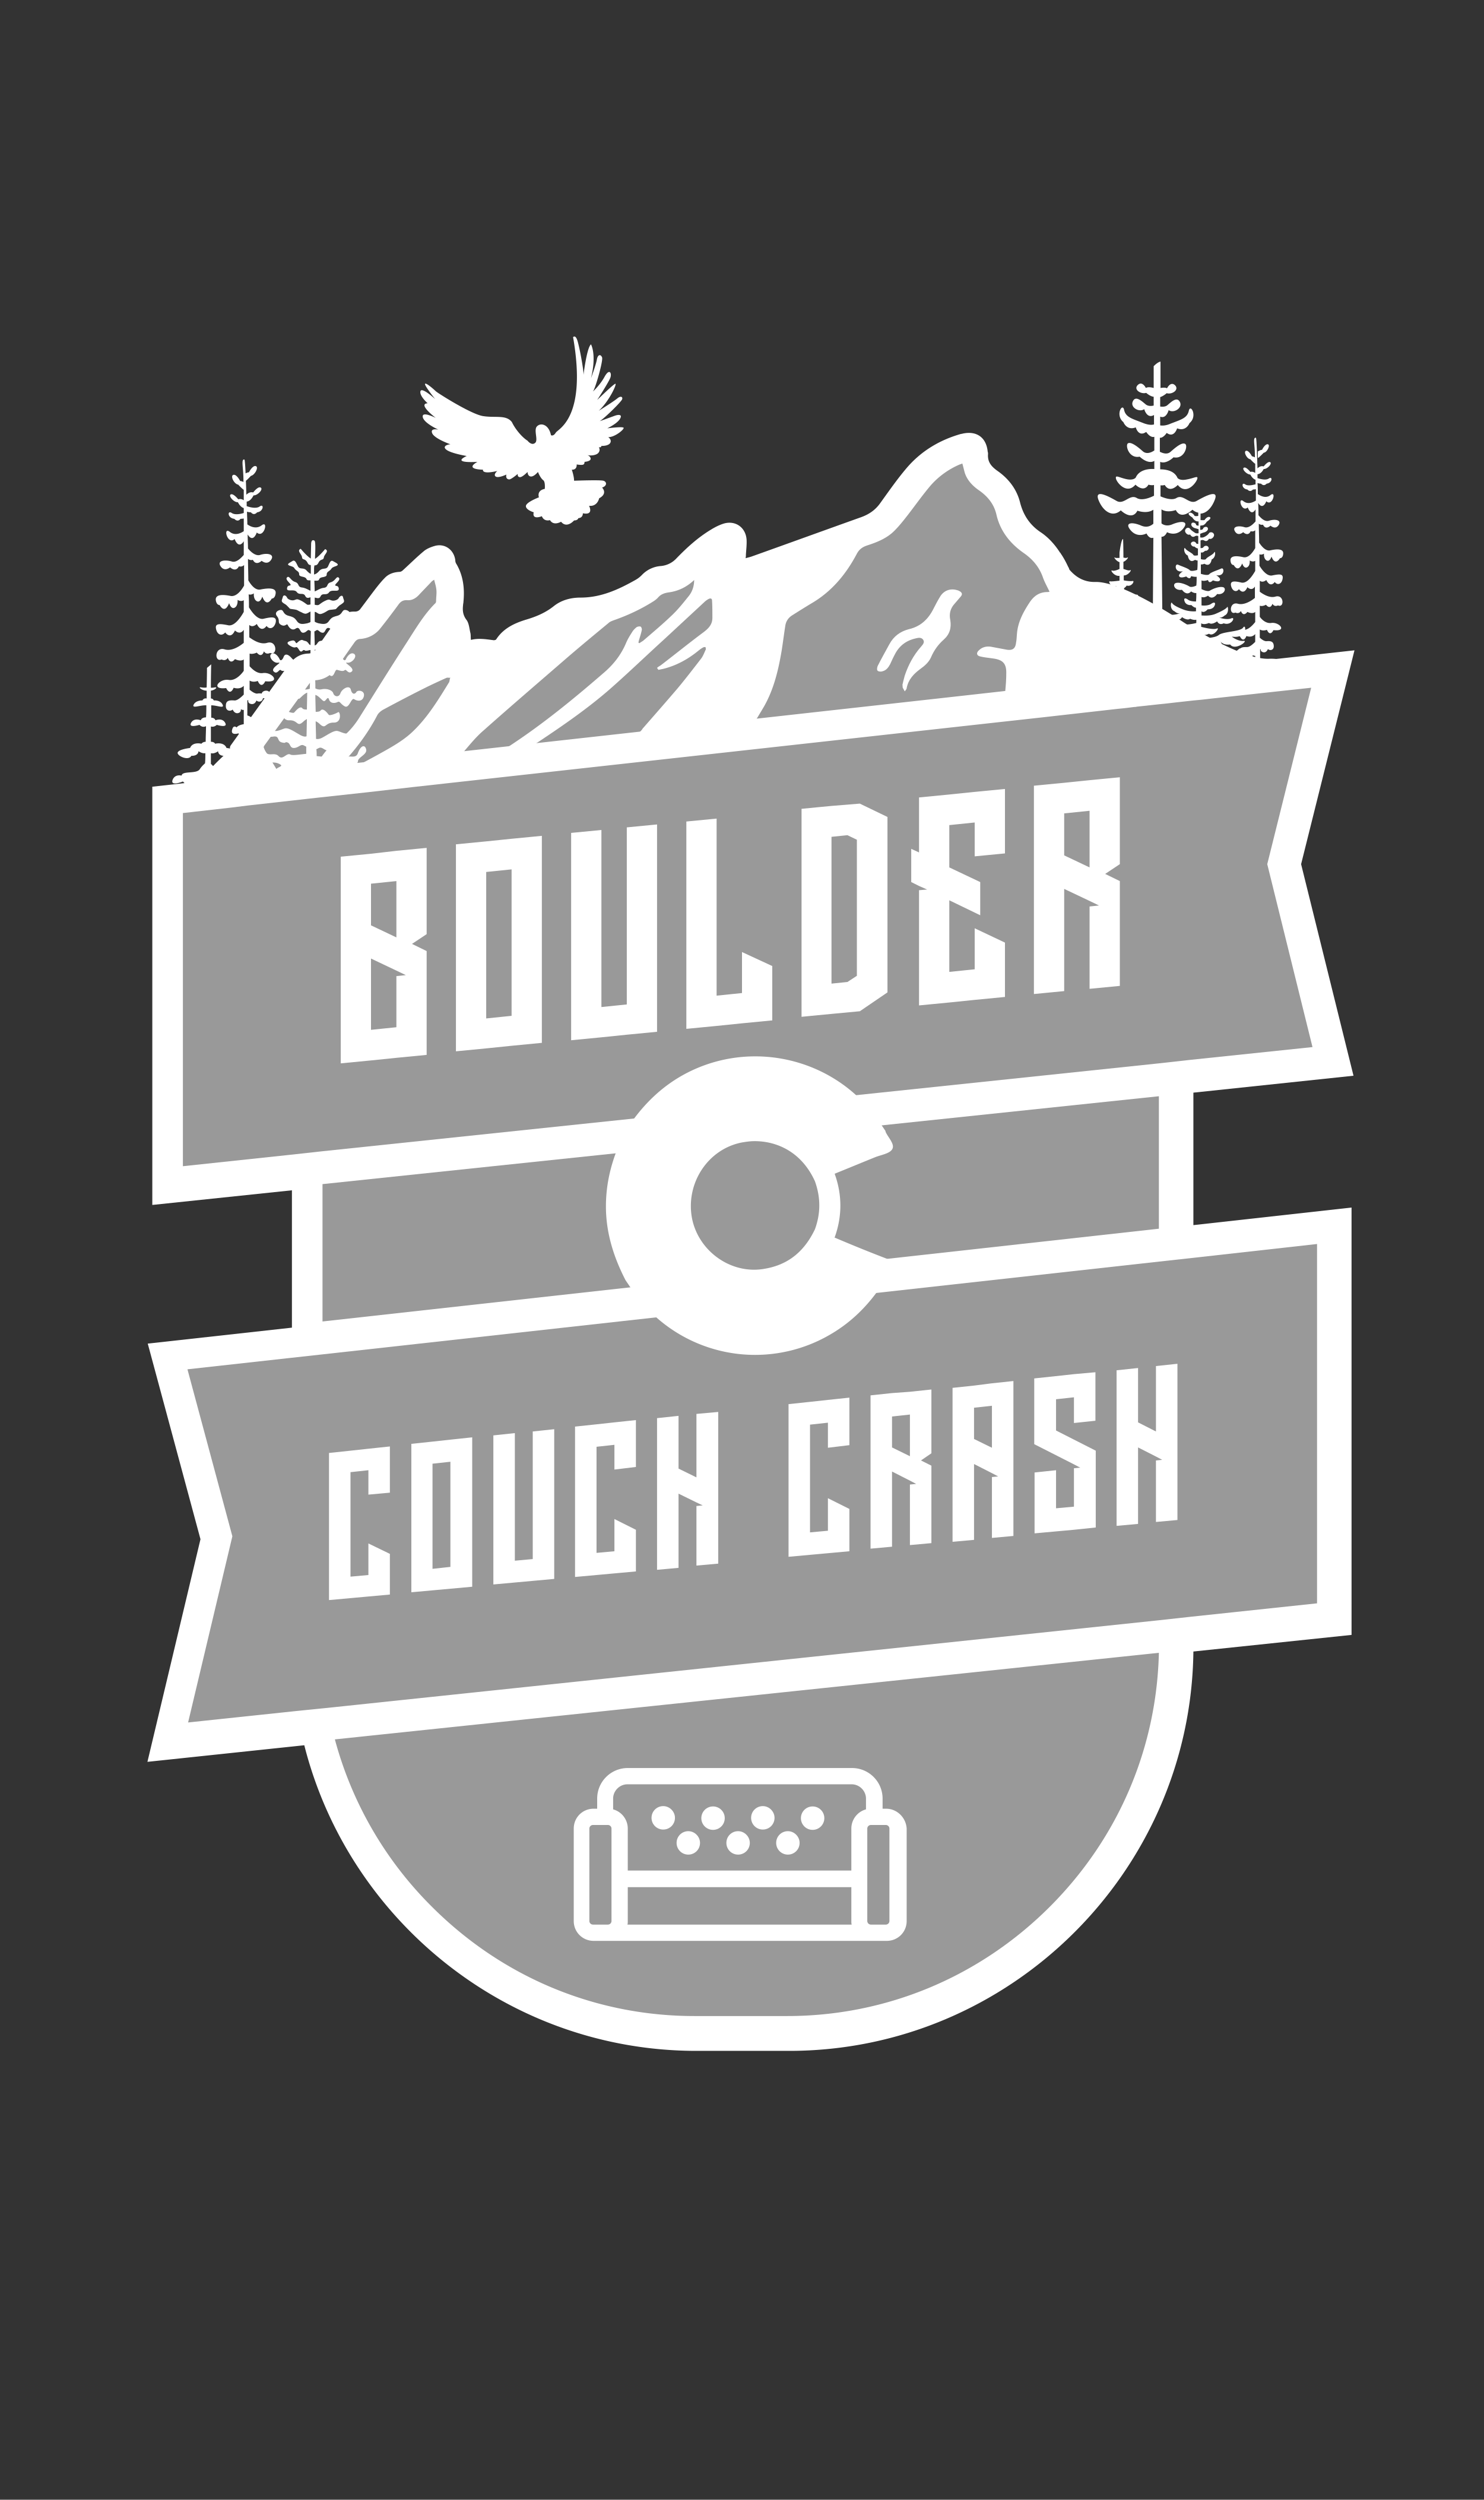 <svg xmlns="http://www.w3.org/2000/svg" viewBox="435 0 456 768">
  <rect x="435" y="0" width="456" height="768" fill="#333333" stroke="none"/>
  <style>
    .st1{fill:#fff}
  </style>
  <path fill="#999" d="M534.1 529.1l-49.1 4.6 16.7-60.2L485 419l44.3-6.7v-54L485 363V246.9l17.3-6.4 24.2-34.9 7.1-2.5 8.4-9.6 9-5.2 5.8-7.3 9.3-6h5.4l5.8 28.2 12.9-4 43-18.4 22-10.8 10.3 8.2 36-17 15.2-15.4 15.1-8.3 2 5.7 12.2 16.3 11.8 14 12 10 51.6 24.1 22.4-1.6-14.3 60.5 14.3 60-47.8 6.7-.5 49 50-4.4V496l-49.7 8.5-2 25.7-12.8 36.1-24.8 27.7-24 17.2L705 621l-27.8 3.8-40.3-1.3-30.1-7.5-29.3-13.5-18.7-18-18.6-29.6z" id="Layer_2"/>
  <g id="couch">
    <path class="st1" d="M783 192.7s5.9 6.2 9.6 7.9 16.7 7.5 20.1 6.6 11.1 0 8 1.7-9.4.8-11.5 1c-2.1.2-14.2 3.5-20.1-2.5-5.9-6-14.6-17.8-6.1-14.7zm-193.9 42.2l-2.4 1.5c-1.9 1.1 12.2-1.3 21.2-3.7l-13.2 1.7-5.6.5zm130.3-14.1c1.1-.1 2.2-.3 3.3-.6 1.1-.4 2.2-.8 3.4-1.2l-9.3 1.1c.7.5 1.6.9 2.6.7zm-193.9 23.5c1.6-1.1 2.9-2.2 3.8-3.8l-6.1.6c.7 1 1.5 2.1 2.3 3.2zM673 224.6c-.7 0-4.2.4-8.3.9 0 .6.5 1.1 1.6 1.7 1.2.7 28.1-1.9 31.2-3.6 3.5-1.9 6.9-2.1 10.3.3.3.2.7.4 1 .6 1.4.8 2.2.7 3.2-.6.5-.6.9-1.3 1.3-1.9l1.1-1.7-26.7 3.1-14.7 1.2zm41.6-4.5c-.1.1-.1.2-.2.3l.5-.1 1.7-.2c-.1-.1-.2-.1-.3-.2-.8-.7-1.1-.7-1.7.2zm14.8-38.7c-2.1-.7-4.1-.2-5.4 1.7-.8 1.3-1.5 2.6-2.2 4-1.6 3.2-4 5.4-7.5 6.2-2.7.7-4.7 2.2-6 4.6-1.2 2.2-2.5 4.5-3.6 6.7-.2.4-.3 1.3 0 1.5.4.3 1.1.3 1.6.1 1.1-.3 1.7-1.2 2.2-2.1.5-1.1 1-2.2 1.6-3.3 1.4-2.6 3.6-4.1 6.4-4.7.8-.2 1.7-.3 2.2.5.5.8-.2 1.5-.7 2.1-2.3 2.6-3.9 5.6-5 8.9-.3 1-.5 2-.7 2.8.1.5 0 .7.1.9.2.4.4.7.6 1.1.2-.3.6-.6.6-1 .5-2.6 2.1-4.3 4.1-5.8 1.4-1 2.7-2.1 3.4-3.7.9-2.1 2.2-3.9 3.9-5.4 1.8-1.6 2.4-3.6 2-6-.4-1.9 0-3.6 1.4-5.1l1.8-2.1c.7-.8.4-1.4-.8-1.9z"/>
    <path class="st1" d="M824.9 202.4c-8.6.3-26.2-11.2-26.2-11.2s-18.6-12.6-27.1-12.4c-3.8.1-6.3-1.8-8-3.8-.1-.3-.2-.6-.4-.9-.7-1.5-1.4-2.8-2.3-4.1 0-.1-.1-.2-.1-.2v.1c-1.6-2.5-3.6-4.8-6.2-6.5-3.2-2.2-5.1-5.1-6.1-8.8-1-4.2-3.5-7.5-7.1-10-1.8-1.3-3-2.7-2.8-5.1 0-.2 0-.5-.1-.7-.4-4.3-3.3-6.5-7.6-5.6-.3.1-.6.1-.9.2-6.5 1.9-12.1 5.3-16.5 10.5-2.8 3.3-5.3 6.9-7.9 10.5-1.5 2.2-3.5 3.6-6 4.5-11.2 4-22.5 8.1-33.7 12.1-.6.2-1.1.3-1.8.5.1-.5.1-.8.1-1.1.1-1.6.3-3.2.2-4.7-.3-3.6-3.3-5.8-6.8-4.9-1.4.4-2.8 1.1-4.1 1.9-4 2.4-7.4 5.5-10.6 8.8a7.4 7.4 0 0 1-4.8 2.4 8.9 8.9 0 0 0-5.9 2.8c-.5.5-1.1 1-1.8 1.4-5.3 3-10.7 5.5-17 5.5-2.9 0-5.8.7-8.2 2.6-2.5 2-5.3 3.2-8.3 4.1-3.7 1.1-7.2 2.7-9.4 6.1-.1.2-.5.3-.8.3-2.3-.3-4.6-.7-7-.1-.1-.9 0-1.6-.2-2.3-.3-1.3-.4-2.9-1.2-3.9-1.1-1.5-1.2-2.9-1-4.6 0-.3.1-.5.1-.8.4-4.1 0-8.1-2.2-11.8-.2-.3-.3-.7-.3-1.1-.4-3.1-3.1-5.2-6.2-4.4-1.1.3-2.4.8-3.3 1.5-2.3 1.9-4.4 4-6.6 6-.3.3-.7.5-1.1.5-1.7.1-3.3.6-4.5 1.9-.9.9-1.7 1.9-2.5 2.9-1.7 2.2-3.3 4.4-4.9 6.5-.4.6-1 .9-1.7.9-2.8-.1-4.8 1.2-6.3 3.4-1.8 2.6-3.6 5.1-5.4 7.8-.7 1-1.5 1.7-2.8 1.7-2.2.1-3.9 1.1-5.2 2.7-.6.6-1.1 1.3-1.6 2L505.9 229c-.3.5-.3.8-.1 1.3-8.2 7.1-12.4 13.7-12.4 13.7l29.6-2.8c-.1-.2-.2-.3-.3-.5-2.2-3.4-4.2-6.9-6.4-10.3-.3-.4-.4-.8-.1-1.3 4.6-6.3 9.2-12.7 13.8-19 .5-.7 1.1-1 1.9-1.1 3.1-.2 5.3-1.9 7-4.4 1.6-2.4 3.3-4.8 5-7.2.5-.7 1-1.1 1.9-1.1 2.3-.2 4.3-1.2 5.8-2.9 2-2.5 3.9-5 5.8-7.6.7-1 1.5-1.5 2.8-1.4 1.4.1 2.6-.6 3.6-1.7 1.3-1.4 2.6-2.7 3.9-4.1.1-.1.3-.2.7-.5.3 1.2.6 2.1.7 3.2.1 1.1-.1 2.3-.1 3.4 0 .2-.1.6-.3.7-3.3 3.3-5.7 7.3-8.2 11.2-5.1 7.9-10.1 15.9-15.1 23.9-1.7 2.7-3.8 5.1-6.5 6.9-3.7 2.4-5.8 6-7.9 9.7-.5.8-1 1.7-1.3 2.6-.1.3-.3.6-.4.9l59.8-5.6c3.8-2.3 7.7-4.7 11.4-7.1 7.5-5 14.9-10.1 21.7-16 5.7-5 11.2-10.3 16.8-15.4l12.3-11.4c.4-.4.8-.7 1.3-1 .7-.4 1.2-.3 1.2.5.1 1.7.1 3.4.1 5.2 0 2.1-1.2 3.3-2.8 4.5-4.3 3.2-8.5 6.6-12.8 9.9-.5.4-1 .6-1.4 1 .1.2.3.4.4.6l1.5-.3c4-1 7.5-2.9 10.7-5.5.5-.4 1-.8 1.6-1.1.2-.1.4-.1.7-.1 0 .2.1.5.1.7-.5 1-.8 2-1.5 2.9-2.4 3.1-4.7 6.1-7.2 9.1-3.5 4.1-7.1 8.2-10.6 12.2-.1.1-.2.2-.2.3-2.2 2.8-5.1 3.7-8.6 3-3.4-.7-6.4.2-8.6 3.1-.6.8-3.4 1.8-7 2.7l15.2-2 28.1-3.4s7.4-.9 13.6-1.7c0-.4.2-1 .6-1.7 1.3-2.4 2.7-4.6 4.1-7 3-5.3 4.4-11.2 5.4-17.2.4-2.5.7-5 1.1-7.5.2-1.4.9-2.5 2.2-3.3 1.9-1.2 3.8-2.4 5.8-3.6 6.2-3.6 10.6-8.9 13.9-15.1.7-1.4 1.7-2.2 3.2-2.7 3.1-1 6.1-2.2 8.4-4.5 1.6-1.6 3-3.4 4.4-5.2 2.3-3 4.5-6.1 6.9-8.9a25 25 0 0 1 8.8-6.3c.3-.1.6-.2.8-.3.3 1 .5 2 .8 3 .8 2.3 2.5 4 4.4 5.3 2.7 1.9 4.6 4.3 5.3 7.5 1.2 5.1 4.3 8.9 8.5 11.8 2.7 1.9 4.7 4.3 5.8 7.5.5 1.4 1.3 2.8 2 4.3-.4.1-.6.1-.9.1-2.4.1-4 1.3-5.3 3.3-1.9 2.9-3.5 5.9-3.8 9.4-.1 1-.1 1.9-.3 2.9-.2 1.8-1.1 2.4-2.9 2.1l-4.8-.9c-1.4-.2-2.7.1-3.7 1.1-.9.8-.7 1.7.5 1.9 1.2.3 2.5.4 3.8.6 3.1.4 4.2 1.6 4.1 4.7 0 2.1-.2 4.2-.4 6.3-.2 1.8-.8 2.3-2.6 2.1-2.7-.3-5.3.1-7.8 1.1-2.4.9-4.7 1.8-7.1 2.6l11.3-1.3 21.3-3.4-3 2.3 25-2 31.5-5 23.6-3.6c-.3-.1-4.6-4-11.1-3.7zM573 209.6c-3.2 5.2-6.4 10.5-10.8 14.8-2.8 2.8-6.3 4.8-9.7 6.7-3.4 1.9-6.8 3.7-10.2 5.5-.7.4-1.5.6-1.9.7-1.3.1-1.6-.3-1.1-1.1.5-.9 1.1-1.9 1.9-2.7 3.8-4.2 7.1-8.7 9.7-13.7.4-.8 1.3-1.5 2.1-1.9 4.1-2.2 8.3-4.4 12.5-6.5 2.2-1.1 4.4-2.1 6.6-3.1.4-.2.9 0 1.3-.1-.3.5-.2 1-.4 1.4zm73.5-26.3c-1.6 2-3.2 4-5 5.7-2.8 2.7-5.8 5.2-8.8 7.8-.4.3-.8.5-1.2.8-.1 0-.2-.1-.3-.1 0-.3.1-.7.2-1 .3-1 .6-1.9.8-2.9.1-.3-.1-1-.4-1.1-.3-.1-.9 0-1.2.2-.5.4-1 .9-1.3 1.4-.7 1.1-1.4 2.2-1.9 3.4-1.6 3.8-4 6.8-7.1 9.4-9 7.8-18.3 15.4-28.3 22-2.9 1.9-5.8 3.7-9 4.9-1 .4-2.1.5-3.2.6-1.8.1-3.6-1.9-2-3.8 1.8-2.1 3.6-4.3 5.7-6.1 8.2-7.3 16.5-14.4 24.8-21.6 4.5-3.9 9.1-7.7 13.7-11.5.4-.4 1-.6 1.5-.8 4.3-1.5 8.4-3.4 12.2-5.8.5-.3 1-.7 1.4-1.1.9-1.1 2-1.5 3.4-1.7 3-.4 5.6-1.7 7.8-3.8 0 1.9-.6 3.7-1.8 5.1zm-89.7 78.1l9.3-.9V287l-4.5 3 4.5 2.2v31.9l-9.3.9-7.8.8-9.3.9v-63.5l9.3-.9 7.8-.9zm0 26.6v-17.3l-7.8.8v12.8l7.8 3.7zm0 11.9l2.9-.3-.2-.1-2.7-1.3-7.8-3.7v21.9l7.8-.8v-15.7zm44.7-33.8v54.3l-9.3.9-7.8.8-9.3.9v-63.6l9.3-.9 7.8-.8 9.3-.9v9.3zm-9.3 46v-45l-7.8.8v45l7.8-.8zm44.7 4.9l-9.3.9-7.8.8-9.3.9v-63.7l9.3-.9v54.4l7.8-.8v-54.4l9.3-.9V317zm35.4-20.2v16.7l-9.3.9-7.8.8-9.3.9v-63.7l9.3-.9v54.4l7.8-.8v-12.6l9.3 4.3zm26.9-49.9l8.5 4.1v53.9l-8.5 5.8h-.1l-8.5.8-4.2.4-5.1.5v-63.9l5.1-.5 4.2-.4 8.6-.7zm-.9 41.1v-30l-2.9-1.4-4.9.5v45.1l4.9-.5 2.9-1.9V288zm45.5-45.6v19.8l-9.3.9v-10.4l-7.8.8v13l9.5 4.5v10.2l-9.5-4.6v22l7.8-.8v-12.6l9.3 4.4v16.7l-9.3.9-7.8.8-9.3.9v-35.4l2.5-.2-2.5-1.1-2.4-1.2v-10.2l2.4 1.1V245l9.3-.9 7.8-.8 9.3-.9zm26-2.7l9.3-.9v26.7l-4.5 3 4.5 2.2v32.2l-9.3.9v-25.3l2.9-.3-.2-.1-2.7-1.3-7.8-3.7v31.4l-9.3.9v-64l9.3-.9 7.8-.8zm0 26.8v-17.4l-7.8.8v12.9l7.8 3.7zM548.2 459.2v-7.5l-5.5.6v32.1l5.5-.5v-9.7l6.6 3.2v7.2-1.4 6.7l-6.6.6-5.5.5-6.6.6v-45.2l6.6-.7 5.5-.6 6.6-.7v14.2l-6.6.6zm31.9-10.7v39l-6.6.6-5.5.5-6.6.6v-45.6l6.6-.7 5.5-.6 6.6-.7v6.9zm-6.7 32.9v-32.3l-5.5.6V482l5.5-.6zm31.9 3.7l-6.6.6-5.5.5-6.6.6V441l6.6-.7v39.2l5.5-.5v-39.2l6.6-.7v46zm18.5-33.6v-7.6l-5.5.6v32.6l5.5-.5v-9.9l6.6 3.3v7.4-1.4 6.8l-6.6.6-5.5.5-6.6.6v-46.2l6.6-.7 5.5-.6 6.6-.7v14.4l-6.6.8zm31.9-17.7v46.6l-6.7.6v-18.3l2-.2h-.1l-1.9-.9-5.5-2.7v22.8l-6.6.6v-46.6l6.6-.7v16.2l5.5 2.7v-19.5l6.7-.6zm33.7 11v-7.7l-5.5.6v33.1l5.5-.5v-10l6.6 3.3v7.5-1.4 6.9l-6.6.6-5.5.5-6.6.6v-46.9l6.6-.7 5.5-.6 6.6-.7V444l-6.6.8zm25.2-17.2l6.6-.7v19.6l-3.2 2.2 3.2 1.6v23.8l-6.6.6v-18.6l2-.2h-.1l-1.9-1-5.5-2.8v23.1l-6.6.6v-47.1l6.6-.7 5.5-.4zm0 19.8v-12.8l-5.5.6v9.5l5.5 2.7zm25.2-22.4l6.6-.7v47.6l-6.6.6v-18.7l2-.2h-.1l-1.9-1-5.5-2.8v23.3l-6.6.6v-47.3l6.6-.7 5.5-.7zm0 19.8v-12.9l-5.5.6v9.6l5.5 2.7zm31.8-23.2v14.9l-6.6.7v-7.9l-5.5.6v9.6l12.2 6.2v23.6l-6.7.7-5.5.5-6.6.6v-18.7l6.6-.7v11.7l5.5-.5v-11.8l2-.2h-.1l-1.9-1-12.2-6.2v-20.2l6.6-.7 5.5-.6 6.7-.6zm25.2-2.6v48l-6.6.6v-18.9l2-.2h-.1l-1.9-1-5.5-2.8v23.5l-6.6.6V421l6.6-.7V437l5.5 2.8v-20.1l6.6-.7z"/>
    <path class="st1" d="M597.1 135.4s1.2 1.6 2.3.7c1.1-.8-.5-4 .6-5.1 1.1-1.2 3.6-.7 4.3 2.7 0 0 .7.5 1.5-.8.8-1.2 9.6-4.6 5.3-29.3 0 0 .6-.8 1.2.7.6 1.4 2.1 9.4 2 10.9 0 0 1-8.4 2.3-9.4 0 0 1.8 3.1 0 10.4 0 0 1.5-4 1.8-5.7.3-1.7 1.2-1.7 1.6-.7.4.9-2 9.4-2.8 10.5 0 0 2.2-2 3.6-4.6 1.4-2.5 2.2-1.2 1.8.2-.4 1.3-4.1 7-4.1 7s5.1-5 5.6-5c.5.1-1.9 5.3-5.1 8.3 0 0 4.5-2.8 5.7-3.8 1.2-1 1.8-.3 1.4.4-.4.8-5 5.4-6.8 6.6 0 0 3.9-1.4 4.7-1.7.9-.3 2.4-.5 1.5 1-.9 1.5-3.9 2.9-3.9 2.9s4.6-.6 5-.2c.4.4-2.7 3-4.7 2.9 0 0 1.2.8.6 1.8s-2.7.9-2.7.9 0 .6-.8.4c0 0 .6.8-.1 1.7-.6.8-2.5 1-3.4.7 0 0 1 .4 1 1.2-.1.8-1.9.9-1.9.9s.1.5-.3.8c-.4.3-2.1 0-2.1 0s.2 1.7-1.5 1.6c0 0 .7 2 .7 3.4 0 0 7.9-.3 9 0 1.1.3 1.2 1.6-.4 2.1 0 0 1.9 1.8-.9 3.3 0 0-.5 2.6-3.1 2.3 0 0 1.6 3-1.9 2.3 0 0 .1 1.4-1.4 1.5 0 0-.1.7-1.3.7 0 0-2.2 2.6-4 .4 0 0-2.3 1.4-3.4-.5 0 0-1.8.6-2.5-1.2 0 0-3.1 1.3-2.5-1.2 0 0-2.4-.7-2.4-1.9s4-2.7 4-2.7-.8-2.1 1.8-2.6c0 0 .2-2-.4-2.6-.7-.5-1.3-1.6-1.7-2.6 0 0-1.2 1.5-2.2 1.4-1-.1-1-1.4-1-1.4s-1.6 1.7-2.4 1.6c-.8-.1-.6-1-.6-1s-2.1 1.8-2.7 1.7c-.7-.1-1-.6-.8-1.5 0 0-2.5 1.2-3.3.6-.8-.6.5-1.7.5-1.7s-4.6 1.2-4.4-.4c0 0-5.9 0-1.7-2.4 0 0-8.3.6-3.3-1.8 0 0-4.2-.7-5.9-1.7-1.7-1-.5-1.8.9-1.9 0 0-4.9-1.7-5.6-3.4-.7-1.7 1.9-1.1 1.9-1.1s-4.5-2-4.8-3.9c-.3-1.9 4 .3 4 .3s-5.7-4.3-2.5-4.5c0 0-2.6-2.3-2.2-3.7.4-1.4 4.5 2.4 4.5 2.4s-3.2-4-3.1-4.6c.1-.7 2.8 1.7 3.3 2.2.5.5 10.4 6.8 14.3 7.6 3.9.7 7.3-.5 9.1 1.9 1.1 2.3 3.2 4.7 4.8 5.7zm110.6 251.4c-5.5-2.1-10.9-4.3-16.3-6.6l.1-.1c2.3-6.4 2.3-13 0-19.4v-.1c4.2-1.7 8.3-3.4 12.5-5.1 1.8-.7 4.5-1.1 5.2-2.5.8-1.5-1.3-3.5-2.1-5.3v-.2c-.6-.9-1.2-1.8-1.8-2.6-13.6-20.4-41.1-26.4-62-13.7-6.7 4.1-11.9 9.7-16.1 16.3-3.9 7.6-6.2 15.5-6 24.2.2 7.7 2.5 14.8 6 21.6l1.9 2.8a45.73 45.73 0 0 0 61.2 13.8c7-4.1 12.4-9.8 16.7-16.7.6-1.2 1.1-2.5 1.8-3.7.7-1.3.6-2.1-1.1-2.7zm-60.1-12.7c-1.9-10.7 5-21.1 15.4-23.1 1.2-.2 2.5-.4 3.9-.4 6.6 0 14.3 3.1 18.5 12.3 1.8 5 1.8 9.9 0 14.8-3.3 6.9-8.3 10.9-15.4 12.1-10.3 1.9-20.5-5.4-22.4-15.7zm59.7 181.6h-1.1v-3.1c0-5.2-4.2-9.4-9.4-9.4h-68.9c-5.2 0-9.4 4.2-9.4 9.4v3.1h-1.1c-3.4 0-6.1 2.7-6.1 6.1v28.4c0 3.4 2.7 6.1 6.1 6.1h90.1c3.4 0 6.1-2.7 6.1-6.1v-28.4c-.2-3.4-3-6.1-6.3-6.1zm-84.4 19v15.5c0 .6-.5 1.1-1.1 1.1h-4.6c-.6 0-1.1-.5-1.1-1.1v-28.4c0-.6.5-1.1 1.1-1.1h4.6c.6 0 1.1.5 1.1 1.1v12.9zm4.9 16.6c.1-.3.1-.7.1-1.1v-10.4h68.7v10.4c0 .4 0 .7.1 1.1h-68.9zm73.3-35.4c-2.6.7-4.5 3.1-4.5 5.9v12.9h-68.7v-12.9c0-2.8-1.9-5.2-4.5-5.9v-3.3c0-2.4 2-4.4 4.4-4.4h68.9c2.4 0 4.4 2 4.4 4.4v3.3zm7.2 34.3c0 .6-.5 1.1-1.1 1.1h-4.6c-.6 0-1.1-.5-1.1-1.1v-28.4c0-.6.5-1.1 1.1-1.1h4.6c.6 0 1.1.5 1.1 1.1v28.4z"/>
    <path class="st1" d="M638.8 554.9c-2 0-3.6 1.6-3.6 3.6s1.6 3.6 3.6 3.6 3.6-1.6 3.6-3.6c0-1.9-1.6-3.6-3.6-3.6z"/>
    <circle class="st1" cx="654.1" cy="558.6" r="3.6"/>
    <path class="st1" d="M669.4 554.9c-2 0-3.6 1.6-3.6 3.6s1.6 3.6 3.6 3.6 3.6-1.6 3.6-3.6c0-1.9-1.6-3.6-3.6-3.6zm-22.9 7.7c-2 0-3.6 1.6-3.6 3.6s1.6 3.6 3.6 3.6 3.6-1.6 3.6-3.6c0-1.9-1.6-3.6-3.6-3.6zm15.3 0c-2 0-3.6 1.6-3.6 3.6s1.6 3.6 3.6 3.6 3.6-1.6 3.6-3.6c0-1.9-1.6-3.6-3.6-3.6zm15.3 0c-2 0-3.6 1.6-3.6 3.6s1.6 3.6 3.6 3.6 3.6-1.6 3.6-3.6c0-1.9-1.6-3.6-3.6-3.6z"/>
    <circle class="st1" cx="684.7" cy="558.6" r="3.6"/>
    <path class="st1" d="M512.1 146.2c1.2-.2 2.5-2.7 1.5-3s-2.1 1.9-2.1 1.9c-.6 0-1.5.6-1.5.6v2.3c.4.1 2.1-1.8 2.1-1.8zm311.2-7.1c1.1-.1 2.1-2.4 1.3-2.6-.9-.2-1.8 1.7-1.8 1.7-.5 0-1.3.5-1.3.5v2c.3 0 1.8-1.6 1.8-1.6z"/>
    <path class="st1" d="M850.9 330.5l-16.1-65 16.4-65.7-29 3.2v-3.5c.1 0 .2-.1.2-.1s-.2.8.8 1c1 .2 1.4-1 1.4-1 .6.6 1.9.4 1.8-1s-1-1.5-2.3-1.4c-.6 0-1.4-.5-2-1.1v-2.5c1 .6 2.2.1 2.2.1 1 2.3 2 .1 2 .1 4.4.5 1.8-2.6-.7-2.2-1.4.2-2.7-.8-3.5-1.9v-3.4c.9.3 1.9-.3 1.9-.3 1.4 1.7 2-.3 2-.3.6 1.1 1.7.5 1.7.5 2 .9 1.9-3.5-.8-2.7-1.7.5-3.6-.6-4.8-1.5v-3.4c.9.8 2-.2 2-.2 1.3 2.6 2.6.6 2.6.6.8 1.1 2.1.7 2.4-.9s-.7-1.6-3.2-1.1c-1.5.3-3-1.5-3.9-3v-3.5c.7.3 1.4-.2 1.4-.2s-.2 1.5.8 2.1c1 .5 1.5-1.2 1.5-1.2 1.2 3.1 2.6.5 2.6.5s.9.1 1-1.4-1.8-1.5-4-1c-1.4.3-2.7-1.3-3.4-2.4 0-2-.1-3.9-.1-5.8.6.5 1.3.3 1.3.3.8 1.8 2.3.3 2.3.3s1.5 1.4 2.5-.2-1.2-1.9-3-1.3c-1.3.4-2.5-.9-3.2-1.7 0-1.3 0-2.6-.1-3.8 1.5 2.4 2.5-.5 2.5-.5 1.9 1.8 3.2-3.4 1.3-1.9-1.5 1.2-3.1.2-3.9-.3 0-1.2 0-2.3-.1-3.4.5.2 1.1.2 1.1.2.9 1 1.7 0 1.7 0 1.8-.2 1.9-2.4.7-1.6-1 .7-2.8.1-3.5-.1v-1.2c1.2-.1 1.9-1.6 1.9-1.6 1.1.1 2.7-1.7 2-2.1s-2 1.3-2 1.3c-1-.3-1.7.4-1.9.6-.2-5.8-.3-9.4-.5-9.4-1-.2-.3 2.2-.3 5.3v.7c-.3-.1-.6-.3-.9-.3 0 0-1-1.9-1.8-1.7-.9.2.2 2.5 1.3 2.6 0 0 .9 1 1.5 1.4v2.8c-.3-.2-.9-.5-1.5-.3 0 0-1.3-1.7-2-1.3-.7.4.9 2.1 2 2.1 0 0 .6 1.3 1.6 1.6v1.4c-.8.2-2.4.6-3.2 0-1.2-.8-1.1 1.4.7 1.6 0 0 .8 1 1.7 0 0 0 .4 0 .9-.1v3.5c-.8.5-2.4 1.3-3.8.2-1.9-1.5-.6 3.6 1.3 1.9 0 0 1 2.9 2.4.6v3.7c-.7.8-2 2.1-3.3 1.8-1.8-.6-4-.3-3 1.3s2.5.2 2.5.2 1.5 1.5 2.3-.3c0 0 .8.3 1.4-.3v5.5c-.7 1.2-2 3.1-3.6 2.8-2.2-.5-4.1-.5-4 1 .1 1.5 1 1.4 1 1.4s1.3 2.6 2.6-.5c0 0 .5 1.7 1.5 1.2s.8-2.1.8-2.1.9.6 1.7.1v3.1c-.9 1.6-2.5 3.9-4.2 3.6-2.5-.6-3.6-.5-3.2 1.1.4 1.5 1.6 2 2.4.9 0 0 1.4 2.1 2.6-.6 0 0 1.3 1.4 2.3-.2v3.5c-1.1.9-3.3 2.3-5.2 1.8-2.7-.8-2.8 3.6-.8 2.7 0 0 1.1.6 1.7-.5 0 0 .6 2 2 .3 0 0 1.5.8 2.4 0v3.1c-.7.9-1.8 2.1-3.1 2.4.1-.8-.2-1.3-.6-.7-.8 1.3-6.2 1.2-7.5 2.3-1.2 1-4.9 1-5.4 1v-1.4c.7.9 2.4 0 2.4 0 1.4 1.1 3.5-2.1 2.4-1.6-1 .5-4.3-.4-4.8-.5v-1.1c.9.6 2.4-.1 2.4-.1.9.7 2.5-.5 2.5-.5.7 1.4 2 .6 2 .6 2.5.9 3.8-2.2 2.3-1.5-1.3.5-3.2-.1-3.8-.3.9.3 1.8-.6 1.8-.6 1.5-.6 1-3.1.8-2.6-.3.5-1.5 1.2-3.6 2.1-1.7.7-3.6.5-4.3.5v-1.3c.8.7 1.9-.6 1.9-.6s1.4.1 2-.9c.6-1.1.1-1.5-.9-.8-.8.6-2.3.6-3 .5v-2.6c.9.4 2-.4 2-.4 1.4 1.6 2.8-.5 2.8-.5 2.2.4 3-1.8 1.8-2.1-1.3-.3-3.3.6-4.1 1.1-.6.3-1.9-.2-2.5-.5v-2.7c.6.4 2-.1 2-.1.3 1.4 1.5.1 1.5.1s2 .8 2.2-.2c.1-.6-1.2-1.4-1.2-1.4 2.7.6 2.6-2.6 1.5-2-1.1.5-3.1 1.1-3.6 1.7-.4.5-2 .1-2.6-.1v-2.9c.4.1 1.1-.2 1.1-.2 1.9 1.2 2.2-1.3 2.2-1.3 1.5-.7 1.1-2.9.8-2.2-.3.7-2.1 1.4-2.5 2-.2.4-1.2.2-1.6.1v-2.1c.6.3 1.3-.5 1.3-.5.5.2 1.4-.5 1-1.1-.3-.6-1.2-.5-1.5 0-.2.3-.6.3-.9.3v-2.3c.2-.2.7-.3 1.2 0 .9.5 1.4-.6 1.4-.6.8.4 1.8-.7 1.5-1.4-.3-.7-1.2-.7-1.5-.3-.3.5-.9.9-1.5 1.2-.4.2-.9.2-1.2.1V164c.3-.1.7-.3 1.1-.4.9-.2 1.5-.9 1.2-1.4-.2-.6-1.3-.3-1.4.2-.1.3-.5.4-.9.4v-1.3c.2 0 .5-.1.8-.1.7-.2 1.2-1.1 1.2-1.1s1.6-1 1-1.4c-.7-.4-1.5.6-1.6.8-.1.2-.8.1-1.3.1v-2c1.9-.1 3.5-1.9 4.4-4.3 1.3-3.4-3.3-.9-5.6.4s-4-2.2-6.2-.9c-1.3.8-3.5.1-4.9-.5v-3.4c.7.1 1.3-.1 1.3-.1 1.6 2.7 4 0 4 0 2.7 3.3 5.7-.7 6-1.9.3-1.1-.9-.2-3.2.2-2.3.5-2.9-.5-2.9-.5-1-2.3-3.8-2.6-5.3-2.6v-2.3c1.9.8 4.1-1.4 4.1-1.4 3.3.7 4.5-3.5 3.6-4.1-.9-.6-2.7.8-4.5 2.4-1 .9-2.3.5-3.3 0v-4.3c1.1.1 2.1-1.5 2.1-1.5 2.3 1.7 3.2-1.4 3.2-1.4 2.8 1.1 3.8-1.6 3.8-1.6 2.6-2.1.3-6.1-.2-3.8s-2.4 2.7-5.7 4c-1.4.6-2.4.6-3.1.5V128c1.9.8 2.6-2 2.6-2 1.5 1.1 4.3-.6 3.5-2.4-.9-1.9-2.6-.2-3.9.9-.6.5-1.5.5-2.2.4V122c1-.3 2-1.2 2-1.2 1.6.5 3.9-1 2.6-2.4-1.4-1.4-2.5.9-2.5.9-.5-.3-1.4-.2-2-.1v-8.1s-.7 0-2.1 1.4v6.7c-.7-.2-1.8-.4-2.4 0 0 0-1.1-2.3-2.5-.9s1 2.9 2.6 2.4c0 0 1.2 1.1 2.3 1.2v2.7c-.8.2-1.8.2-2.5-.4-1.3-1.1-3.1-2.7-3.9-.9-.9 1.9 2 3.5 3.5 2.4 0 0 .8 3.1 3 1.8v2.9c-.7.2-1.8.2-3.5-.5-3.3-1.3-5.2-1.7-5.7-4s-2.8 1.7-.2 3.8c0 0 1 2.7 3.8 1.6 0 0 .8 3.1 3.2 1.4 0 0 1.2 1.9 2.5 1.5v4.2c-.9.6-2.4 1.3-3.6.2-1.8-1.6-3.6-2.9-4.5-2.4-.9.6.3 4.8 3.6 4.1 0 0 2.5 2.5 4.5 1.3v2.5c-1.5-.1-4.6.1-5.7 2.6 0 0-.6 1-2.9.5s-3.4-1.4-3.2-.2 3.3 5.1 6 1.9c0 0 2.5 2.6 4 0 0 0 .9.3 1.7.1v3.3c-1.4.7-3.8 1.6-5.3.7-2.2-1.3-3.9 2.2-6.2.9s-6.8-3.8-5.6-.4c1.3 3.4 4.2 5.7 6.9 3.3 0 0 3.4 3.4 5.1.1 0 0 2.9 1.1 4.9-.3v4.3c-.8.7-2 1.3-3.7.6-3-1.3-5.3-.9-3.2 1.5 2.1 2.4 4.8.9 4.8.9s.8 1.8 2.1 1.3c-.1 15.5-.2 29.3-.2 32.7v4.8c-.5-.3-1.1-.1-1.1-.1-.1-2-2-.5-2.7.4-.7.9-3 .3-4.4-.9l-.5-.5v-2.1c.7-.1 1.3-.6 1.3-.6 1 2.3 2.3 0 2.3 0 1.7 1.7 1.9-.6 1.9-.6 3.9-1.9.5-3.1 0-1.7-.5 1.4-3.8 1.1-4.7 0-.2-.3-.5-.6-.9-1v-1.7c.3-.1.5-.2.5-.2.7 1.5 2.4.1 2.4.1 1.7 1.2 2.2-.7 2.2-.7 1.5 0 1.7-2 1.1-2.3-.6-.3-2.4.5-4.1 1.4-.6.4-1.5-.2-2.1-.7v-2c.6-.1 1.1-.4 1.1-.4 1.1 1 2-.5 2-.5 2.2-.1 3.3-4.3 1.2-2.3-1.2 1.1-3.2.8-4.3.6v-2.1c.2-.2.4-.5.4-.5 1.1 1.6 2 .2 2 .2 1 .5 3-2 1.2-1.8-1.1.1-2.6.1-3.6.1v-2.1c.5-.3.8-.8.8-.8 1.6.5 2.6-1.6 1.8-1.4-.5.1-1.8 0-2.7-.2v-1.5c1.5 0 2.7-2 1.9-1.6-.4.2-1.3-.2-2-.4v-2.2c.9-.3 1.8-1.6 1.2-1.3-.3.2-.8.1-1.2 0 0-3.5-.1-5.7-.1-5.7-.6 0-1.1 4.2-1.1 4.2v1.6c-.5 0-1.2.1-1.4-.1-.6-.3.5 1.2 1.4 1.4v2.1c-.6.3-1.7.7-2.2.5-.9-.4.6 1.9 2.2 1.6v1.5c-.9.1-2.5.3-2.9.2-.7-.2.2 2 1.8 1.4 0 0 .5.7 1.1.9v1.9c-.9 0-2.7.1-4 0-1.8-.2.2 2.3 1.2 1.8 0 0 1 1.4 2-.2 0 0 .3.7.8.8v1.8c-1 .2-3.4.7-4.7-.5-2.1-2-1 2.2 1.2 2.3 0 0 .9 1.4 2 .5 0 0 .8.5 1.5.4v1.7c-.6.5-1.8 1.6-2.6 1.1-1.7-1-3.5-1.7-4.1-1.4-.6.3-.4 2.3 1.1 2.3 0 0 .5 1.9 2.2.7 0 0 1.7 1.4 2.4-.1 0 0 .5.2 1 .2v1.2l-1.4 1.4c-.9 1.1-4.2 1.4-4.7 0s-3.9-.2 0 1.7c0 0 .1 2.3 1.9.6 0 0 1.3 2.2 2.3 0 0 0 1 .8 1.9.6v1.6c-.4.2-.8.7-1.1 1-1.5 1.2-3.7 1.8-4.4.9-.7-.9-2.5-2.3-2.7-.4 0 0-1.5-.4-1.7 1.2-.2 1.6 2.2 1.1 2.2 1.1s.7 1.8 1.9 1.5c1.2-.3 1.2-1.2 1.2-1.2s.4 1 1.5.9c1-.2 1.8-1.5 1.8-1.5l1.3.8v1.6c-.5.3-1.3.9-2.2 1.4l-5.5.6c-1.7-.4-2.4-1.2-2.9-1.9-.7-.9-1.6.5-.4 2.3l-24.2 2.7-17 1.9-152.9 17-16.2 1.8-12.9 1.4c.1-.2.2-.4.2-.6.1-1.2 2.9-2 2.5-3.6-.4-1.6-1.7-1.1-2.5 1.1-.7 2.2-2.9.3-4.2 1.7-1.3 1.4-2.4-1.1-3.6-.5-.6.3-2.8 0-4.9-.2 0-.8 0-1.5-.1-2.1l.6-.3c1.2-.7 1.7.7 3.1.7 1.5.1 1.1-1.5 2.1-1.7 1-.3.1.4 1.7 0 1.6-.4.7-2.1 2.6-1.8 2 .3 1.6-.5 2.8-1.5 1.2-1 1.7-1.9.9-3-.8-1.1-2 .4-3 2s-3 .3-4.2 0-3 1.1-4.9 2.1c-.8.4-1.4.4-1.8.3v-.9l-.1-3.8v-.7c.3.1.8.4 1.3.9 1.9 1.7 1.5-.5 4.2-.5 2.7.1 2-3.6 1.4-3.2s-2.6 1.2-2.9.8c-.3-.4-1.7-2.3-2.5-1.3-.2.3-.8.4-1.5.4l-.1-4.2v-1c1.1.3 2.1 1.8 2.6 1.9.6.2 1.2-1.8 1.6-.5.4 1.3 1.8 1.2 2.6.8.8-.4.8.5 2.2 1.3 1.4.8 2-2.7 2.9-2.2.9.6 2.6.9 3-.9.4-1.8-1.9-2-2.3-1.3-.4.7-1.3.9-1.7-.7-.4-1.6-2.7-.3-3.2 1.1-.5 1.4-1.9 1-2.2 0-.3-1-2.1-1.6-3.7-1.2-.6.1-1.2 0-1.8-.3v-1.1l-.1-3.6v-.5c.5.4 1.1.8 1.6.9 1.1.1.8-.7 1.5-1 .7-.3 1.1 1.5 2 1.5.9-.1 1-2.1 1.7-1.9.7.2 1.8.6 2.3.1.5-.5 1.1 1.4 2.2.4 1.1-1.1-2.9-2.9-1.4-2.7 1.5.2 3.2-2 2.1-2.7-1.1-.7-2.2.9-2.5 1.6-.3.7-.9.3-1.3-.8s-1.6-.5-2.5.6-1.7 1-3.6 1.4c-.8.2-1.6 0-2.2-.4v-3.7c.7.2 1.6.5 2 .2.6-.6.9 1.2 1.8-.3.9-1.6.6 0 2.5-1s.5-1.4-.5-1.7c-1-.2-1 .9-1.3.8-.3-.1-1.2-1.3-2-.9s-1-.1-1.8 1.1c-.2.3-.4.4-.7.5v-.3l-.1-4c.3-.1.5-.3.7-.4.6-.2.9.8 1.9.8.9 0 .8-2.1 2.2-1.3 1.3.8 2.2-.6 2.5-1.1.3-.6.7.7 2 0s.1-1.3 1.3-2.7c1.1-1.4-1-2.2-1.6-1.8s-.6 1.3-2 1.7c-1.5.4-1.8.6-2.6 1.7s-2 .8-3.1.6c-.4-.1-.9-.3-1.2-.5v-3c.1 0 .3 0 .6.2.8.5 1 .7 2.4 0 1.3-.7 1-.8 2.4-.9 1.4-.2.9 0 1.7-.8.8-.8.5-.4 1.4-1.1.9-.6.4-1 .2-1.9-.2-.9-1-.3-1.3.2-.2.5-1.3 1-2.1.8-.8-.2-.8-.5-1.9 0-1.1.5-1.5.9-2.1 1.3-.3.2-.8.1-1.3 0v-2.2c.7.1 1.4.5 1.8-.4.6-1.2 1.8-.1 2.6-1.2.8-1.1 3 .1 3-1.1-.1-1.2-1-.7-1.1-1.1-.1-.4 1.8-1.6 1.1-2.3-.7-.7-1 1-2.5 1.4-1.4.4-.6 1.5-2.1 1.7-1.1.1-2 .8-2.8 1.1l-.1-3.1v-.2h.3c1.9.1.4-.8 2.4-1.1 1.9-.4.4-.9 1.7-1.8 1.3-.9.4-.9 2-1.5 1.6-.5.4-1-.5-1.5-.9-.6-1.1.2-1.7 1.5-.6 1.2-1.7.2-2.8 1.5-.6.7-1.1.9-1.5 1v-1.9s0-.3.1-.8v-.1c.4 0 .8 0 1.2-.7.7-1.5 1.5-.7 1.7-1.7.1-1 1.8-2 .4-2.6 0 0-1.8 2.2-3.1 3v-.6c.1-2.2.2-4.8-.2-5-1-.6-1 1-1 1l-.1 4.5c-1.3-.8-3.1-3-3.1-3-1.3.6.3 1.6.4 2.6.1 1 .9.2 1.7 1.7.3.6.6.7 1 .7v2.7c-.3-.1-.7-.4-1.2-.9-1-1.3-2.2-.2-2.8-1.5-.6-1.2-.9-2-1.7-1.5-.9.6-2.1 1-.5 1.5s.7.6 2 1.5-.2 1.4 1.7 1.8c1.9.4.5 1.2 2.4 1.1v3.2c-.7-.3-1.6-.9-2.6-1-1.5-.2-.7-1.2-2.1-1.7-1.4-.4-1.8-2.1-2.5-1.4-.7.7 1.2 1.9 1.1 2.3-.1.4-1-.1-1.1 1.1-.1 1.2 2.2 0 3 1.1.8 1.1 2 0 2.6 1.2.4.8 1 .6 1.6.4v2.2c-.4.1-.9.2-1.1 0-.6-.4-1-.8-2.1-1.3s-1.1-.2-1.9 0c-.8.2-1.9-.3-2.1-.8-.2-.5-1-1.1-1.3-.2-.2.9-.7 1.3.2 1.9.9.6.6.3 1.4 1.1.8.8.3.6 1.7.8 1.4.2 1 .3 2.4.9 1.3.7 1.5.5 2.4 0 .2-.1.3-.2.4-.2v3.2c-.3.2-.7.3-1 .4-1.1.2-2.3.5-3.1-.6s-1.1-1.3-2.6-1.7c-1.5-.4-1.5-1.3-2-1.7s-2.7.4-1.6 1.8 0 2 1.3 2.7c1.3.7 1.7-.6 2 0 .3.6 1.2 2 2.5 1.1 1.3-.8 1.2 1.3 2.2 1.3s1.3-1 1.9-.8c.2.1.3.2.5.3v.3l-.1 4c-.2-.1-.4-.2-.5-.4-.8-1.1-1-.7-1.8-1.1-.8-.4-1.7.8-2 .9-.3.1-.3-1-1.3-.8-1 .2-2.4.6-.5 1.7s1.5-.5 2.5 1c.9 1.6 1.2-.2 1.8.3.4.3 1.1 0 1.8-.1v3.7c-.6.3-1.3.5-2.1.3-1.9-.4-2.6-.4-3.6-1.4-.9-1.1-2-1.7-2.5-.6-.4 1.1-1 1.5-1.3.8-.3-.7-1.5-2.3-2.5-1.6-1.1.7.6 3 2.1 2.7 1.5-.2-2.5 1.6-1.4 2.7s1.7-.9 2.2-.4c.5.5 1.5.1 2.3-.1.7-.2.8 1.8 1.7 1.9.9.1 1.2-1.8 2-1.5.7.3.4 1.1 1.5 1 .5 0 1-.4 1.5-.8l-.1 4.9v.3c-.6.2-1.2.3-1.7.2-1.6-.4-3.4.2-3.7 1.2-.3 1-1.7 1.4-2.2 0-.5-1.4-2.8-2.7-3.2-1.1-.4 1.6-1.3 1.4-1.7.7-.3-.6-2-.6-2.3.5-.4-.1-.9-.1-1.4 0-.7 0-1.6-.6-2.3-1.2v-2.8c1.2.7 2.5.1 2.5.1 1.2 2.7 2.3.1 2.3.1 5 .6 2.1-3-.8-2.5-1.6.2-3-1-4-2.1v-3.9c1 .3 2.2-.3 2.2-.3 1.6 1.9 2.2-.4 2.2-.4.7 1.2 1.9.5 1.9.5 2.3 1 2.2-4-.9-3.1-2 .6-4.1-.7-5.5-1.7V192c1.1 1 2.3-.3 2.3-.3 1.5 3 3 .6 3 .6.9 1.2 2.3.8 2.8-1 .4-1.8-.8-1.9-3.7-1.2-1.7.4-3.4-1.7-4.5-3.5 0-1.3 0-2.7-.1-4 .8.3 1.6-.3 1.6-.3s-.2 1.8.9 2.4c1.1.6 1.7-1.4 1.7-1.4 1.4 3.6 2.9.6 2.9.6s1 .1 1.2-1.6c.2-1.7-2-1.7-4.6-1.2-1.6.4-3-1.4-3.8-2.8 0-2.3-.1-4.5-.1-6.6.7.6 1.5.3 1.5.3 1 2 2.7.3 2.7.3s1.7 1.5 2.9-.3-1.3-2.2-3.4-1.5c-1.4.4-2.9-1-3.7-2 0-1.5-.1-2.9-.1-4.3 1.7 2.8 2.8-.6 2.8-.6 2.2 2 3.7-3.9 1.5-2.2-1.7 1.3-3.6.3-4.4-.3 0-1.4-.1-2.7-.1-3.9.5.2 1.2.2 1.2.2 1 1.2 1.9 0 1.9 0 2-.2 2.2-2.8.8-1.8-1.1.8-3.2.2-4-.1v-1.4c1.3-.1 2.1-1.9 2.1-1.9 1.2.1 3.1-1.9 2.2-2.4-.8-.5-2.3 1.5-2.3 1.5-1.1-.3-1.9.5-2.1.7-.2-6.6-.4-10.7-.6-10.8-1.1-.3-.3 2.6-.3 6.1v.8c-.3-.2-.7-.3-1-.3 0 0-1.1-2.2-2.1-1.9s.2 2.8 1.5 3c0 0 1 1.1 1.7 1.6v3.2c-.4-.3-1-.5-1.7-.3 0 0-1.5-1.9-2.3-1.5-.8.5 1 2.5 2.2 2.4 0 0 .7 1.5 1.8 1.8v1.5c-.9.3-2.7.7-3.7 0-1.4-.9-1.3 1.6.8 1.8 0 0 1 1.2 1.9 0 0 0 .5 0 1-.1v3.9c-.9.6-2.7 1.5-4.3.2-2.2-1.7-.7 4.2 1.5 2.2 0 0 1.1 3.3 2.8.7v4.2c-.8.9-2.3 2.5-3.7 2-2.1-.6-4.6-.3-3.4 1.5 1.2 1.8 2.9.3 2.9.3s1.7 1.7 2.7-.3c0 0 .9.3 1.6-.4v6.3c-.7 1.3-2.3 3.5-4.1 3.2-2.5-.5-4.7-.5-4.6 1.2.2 1.7 1.2 1.6 1.2 1.6s1.5 3 2.9-.6c0 0 .6 2 1.7 1.4 1.1-.6.9-2.4.9-2.4s1 .7 1.9.1v3.6c-1 1.8-2.9 4.5-4.8 4.1-2.9-.6-4.1-.5-3.7 1.2.4 1.8 1.8 2.2 2.8 1 0 0 1.6 2.4 3-.6 0 0 1.5 1.6 2.7-.2v4c-1.2 1-3.7 2.7-5.9 2-3.1-.9-3.2 4.1-.9 3.1 0 0 1.2.7 1.9-.5 0 0 .7 2.3 2.2.4 0 0 1.7.9 2.7.1v3.5c-.9 1.3-2.7 3.1-4.6 2.8-2.9-.5-5.8 3.1-.8 2.5 0 0 1.1 2.6 2.3-.1 0 0 1.9.7 3.1-.6v2.7c-.8.8-2 1.9-2.9 1.8-1.5-.1-2.6 0-2.6 1.6-.1 1.6 1.3 1.9 2.1 1.2 0 0 .5 1.3 1.6 1.1s.9-1.2.9-1.2.5.3.9.2v4.4c-.7.1-1.8.4-2.2 1 0 0-1-1-1.4.8-.4 1.8 2 1 2 1s.4 1 1.6 1c0 4.5-.1 8.7-.1 12.2l-1 .1c-.9-.7-2.1-.4-2.1-.4-.2-1.6-4.5-.4-5.6-2-.5-.7-.9-1.2-1.3-1.5v-3.3c1.1.3 2.2-.6 2.2-.6.2 1.7 2.2 1.4 2.2 1.4 1 1.6 4.5 0 4.2-1-.3-1-3.8-1.4-3.8-1.4-.8-2-3.5-1.3-3.5-1.3-.3-.5-.8-.6-1.3-.6v-4.7c1.1.3 1.8-.5 1.8-.5s3.5 1.1 2.6-.6c-.9-1.7-3-.8-3-.8-.2-.6-.8-.8-1.3-.8v-3.8c1.9 0 4.1 1.1 3.5-.2-.7-1.5-2.7-1.3-2.7-1.3-.2-.4-.5-.6-.9-.6v-2.4c1.3-.2 2.3-1.2 1.1-1-.4.1-.8.1-1.1.1 0-4.4.1-7.2.1-7.2l-1.3 1.1s0 2.3-.1 6c-.4.1-.9.1-1.6 0-1.3-.3.1 1 1.6 1v2.4c-.4-.1-1 0-1.3.6 0 0-2-.1-2.7 1.3-.6 1.3 2 .1 3.9.2 0 1.2 0 2.4-.1 3.7-.6 0-1.4.2-1.6.9 0 0-2.1-.9-3 .8-.9 1.7 2.6.6 2.6.6s.8 1 2 .4c0 1.6-.1 3.2-.1 4.8-.5 0-1 .2-1.3.6 0 0-2.7-.7-3.5 1.3 0 0-3.5.4-3.8 1.4-.3 1 3.3 2.7 4.2 1 0 0 2 .2 2.2-1.4 0 0 1.1.8 2.1.6 0 1 0 2-.1 3.1-.4.4-1 .9-1.6 1.8-1 1.6-5.4.4-5.6 2 0 0-2.1-.6-2.8 1.4-.6 2 3.2.4 3.2.4l.5.5-9.9 1.1v128.5l42.9-4.5v42.2l-44.3 4.9 16.2 60.1-16.3 68.4 48.2-5.1c13.6 53.8 62.6 93.9 120.5 93.9h28.5c67.8 0 123.4-55.1 124.2-122.7l48.6-5.1V371l-48.6 5.4v-40.7l49.2-5.2zm-54-132.3c.5 1 2.2-.7 2.2-.7s1.5 1 2-.2c0 0 .8.5 1.4.4v1.5c-.9.6-2.6 1.5-5.4 1.3-2.7-.2-4.1-1-4.9-1.7v-1.3c.8.2 1.6.1 2.1-.6 0 0 2.1.4 3-1-.1.3-.9 1.4-.4 2.3zm-2.5 4.1h-2.2v-1.8c.1.1.3.1.5.1-.1.1.5 1.7 1.7 1.7zm-2.1 3.9v-2.7c.5.4 2 1.5 3.1-.2 0 0 1.7.1 2.4-.7 0 0-.1.8-.9 1s-1.1 1.5-1.1 1.9 1.7.6 2.6-.8c0 0 1.6-.4 2-1.7 0 0 1 .8 2 .8v.9c-.9.3-2.1.6-2.7.3 0 0 0 .2.1.4l-7.1.8c-.2.1-.3 0-.4 0zm24.8-3.2c-.4.5-4.2.4-4.2.4 1.3-.1 1.8-1.7 1.8-1.7.6-.1 1-.4 1.3-.7.3.7 1.2.8 1.7.3 0 0 .4 1.1 1.4 1 1-.2.8-1 .8-1s.4.2.8.2v1.8l-3.5.4c.2-.5.1-.9-.1-.7zm-10.9-4.7c.4 1.3 2 .2 2 .2s1.7 1.7 2.2.7c.5-.9-.3-2-.4-2.2.9 1.4 3 1 3 1 1.5 2.1 5.8-1.3 4.1-1.1-1.7.2-3.6-1.3-3.6-1.3.9.1 1.6.1 2.2-.1h.3s1 2.3 2-.1c0 0 1.6.7 2.7-.6v2.4c-.7.7-1.7 1.6-2.5 1.6-.9 0-1.6 0-2 .4-.6-.2-1.4 2-5.9 2.3-4 .2-5.7-1.5-6.1-1.9v-1.3c.4 1 2 0 2 0zm-9.9-41.6c1.7 3.3 5.1-.1 5.1-.1.6.5 1.2.8 1.8.9v1c-.5.1-1.2.1-1.2-.1-.1-.3-1-1.2-1.6-.8-.7.4 1 1.4 1 1.4s.5.9 1.2 1.1c.2.1.5.1.7.1v1.3c-.4 0-.8-.1-.8-.4-.1-.5-1.2-.8-1.4-.2-.2.6.4 1.2 1.2 1.4.4.1.7.2 1 .3v1.2c-.3.1-.8.1-1.1-.1-.6-.4-1.2-.8-1.5-1.2-.3-.5-1.2-.5-1.5.3-.3.7.7 1.8 1.5 1.4 0 0 .5 1.1 1.4.6.5-.3.8-.2 1.1-.1v2.4c-.3 0-.6 0-.7-.3a.89.89 0 0 0-1.5 0c-.3.6.6 1.3 1 1.1 0 0 .6.6 1.1.6v2.1c-.5.1-1.2.2-1.4-.1-.3-.6-2.1-1.3-2.5-2s-.7 1.5.8 2.2c0 0 .3 2.6 2.2 1.3 0 0 .4.2.8.2 0 1 0 1.9-.1 2.9-.7.2-1.9.5-2.3.1-.5-.6-2.5-1.2-3.6-1.7s-1.2 2.6 1.5 2c0 0-1.3.8-1.2 1.4.2 1 2.2.2 2.2.2s1.2 1.3 1.5-.1c0 0 1 .3 1.7.2 0 .9 0 1.8-.1 2.7-.6.3-1.6.6-2.1.3-.8-.5-2.8-1.4-4.1-1.1-1.3.3-.5 2.5 1.8 2.1 0 0 1.4 2.1 2.8.5 0 0 .8.6 1.6.5 0 .8 0 1.7-.1 2.6-.8 0-1.9-.1-2.5-.6-1-.7-1.4-.3-.9.8.6 1.1 2 .9 2 .9s.7.8 1.4.8v1.1c-.9.1-2.5 0-3.8-.5-2.1-.8-3.3-1.5-3.6-2.1-.3-.5-.8 2 .8 2.6 0 0 .9.9 1.8.6-.6.2-2.6.8-3.8.3-1.5-.6-.2 2.5 2.3 1.5 0 0 1.3.7 2-.6 0 0 1.6 1.2 2.5.5 0 0 1 .5 1.9.3v1c-1.1.3-3.4.7-4.2.3-1.1-.6 1 2.6 2.4 1.6 0 0 1 .5 1.8.4v1c-1.2 0-3.8-.2-4.8-1-.9-.7-3.7-.9-5.6-1.4l-.3-27.4c1.1.1 1.7-1.4 1.7-1.4s2.6 1.5 4.8-.9c2.1-2.4-.1-2.8-3.2-1.5-1.4.6-2.6.3-3.3-.3v-4.3c1.8 1.2 4.4.2 4.4.2zm-16.1 50.4v-2.4c.4-.2.7-.4.7-.4s.7 1.3 1.8 1.5c1 .2 1.5-.9 1.5-.9s0 .8 1.2 1.2c1.2.3 1.9-1.5 1.9-1.5s.9.2 1.6 0v1h-.1c-.9.2-.5.7-.1 1.1l-.6.1c-1.1-.3-2.9-.5-3.8.4l-3.3.4c-.3-.1-.6-.3-.8-.5zM511 223.4c.7-.2.9-.9.9-.9s2.4.8 2-1-1.4-.8-1.4-.8c-.3-.4-.9-.7-1.5-.9v-4.6c.2-.1.3-.1.3-.1s-.3 1 .9 1.2c1.2.2 1.6-1.1 1.6-1.1.6.6 1.8.5 2-.7.6.1 1.3-.1 1.8-.4.9-.6 1.5 2.9 2.9 2.2 1.4-.8 1.4-1.7 2.2-1.3.8.4 2.2.6 2.6-.8.4-1.3 1 .7 1.6.5.4-.2 1.4-1.5 2.5-1.9l-.1 5.2c-.7 0-1.2-.1-1.4-.4-.7-.9-2.1.9-2.5 1.3-.3.4-2.4-.4-2.9-.8s-1.3 3.3 1.4 3.2c2.7-.1 2.3 2.2 4.2.5.5-.5.9-.7 1.2-.9l-.1 5v.3c-.4.2-1 .1-1.8-.3-2-1.1-3.7-2.4-4.9-2.1s-3.2 1.6-4.2 0-2.2-3.1-3-2c-.8 1.1-.3 2 .9 3s.8 1.8 2.8 1.5 1 1.4 2.6 1.8c1.6.4.7-.3 1.7 0s.7 1.8 2.1 1.7c1.5-.1 2-1.4 3.1-.7l.6.3v2.2c-2.1.2-4.3.6-4.9.2-1.2-.6-2.3 1.9-3.6.5-1.3-1.4-3.4.5-4.2-1.7-.7-2.2-2-2.7-2.5-1.1-.4 1.6 2.4 2.4 2.5 3.6.1 1.2 1.1 1.3 2.1 1.2 1-.1 2 .1 2.8.7.6.5-1.4.8-1.5 1.5l-8.7 1c0-3.8 0-8.6-.1-14.1zm246.6 362.4c-21.6 21.6-50.3 33.6-80.7 33.6h-28.5c-30.4 0-59-11.9-80.7-33.6a114.14 114.14 0 0 1-29.8-51.4l253.2-26.6c-.7 29.4-12.5 57-33.5 78zm82.1-203.6v110.4l-38.6 4.1-10 1.1-255.3 26.9-9.9 1-33.1 3.5 13.6-57.2-13.8-51.3 31.6-3.5 10-1.1 257-28.5 10-1.1 38.5-4.3zM534.1 406v-42.2l257-27v40.7l-257 28.5zm257-79.3l-257 27-10 1.1-32.9 3.5V249.8l2.7-.3.8-.1 11.5-1.3 2.4-.3 2.4-.3 17.8-2 3.6-.4 15.6-1.7 14-1.6L740.8 222l14.5-1.6 23-2.6 2-.2.9-.1 2.4-.3h.3l.5-.1 2.9-.3.8-.1h.1l2.7-.3 2-.2 3.5-.4 5.4-.6 2.2-.2 1.8-.2 1.7-.2 12.9-1.4 1.8-.2 15.7-1.7-13.5 54.2 13.9 56.2-37.3 3.9-9.9 1.1z"/>
  </g>
</svg>
